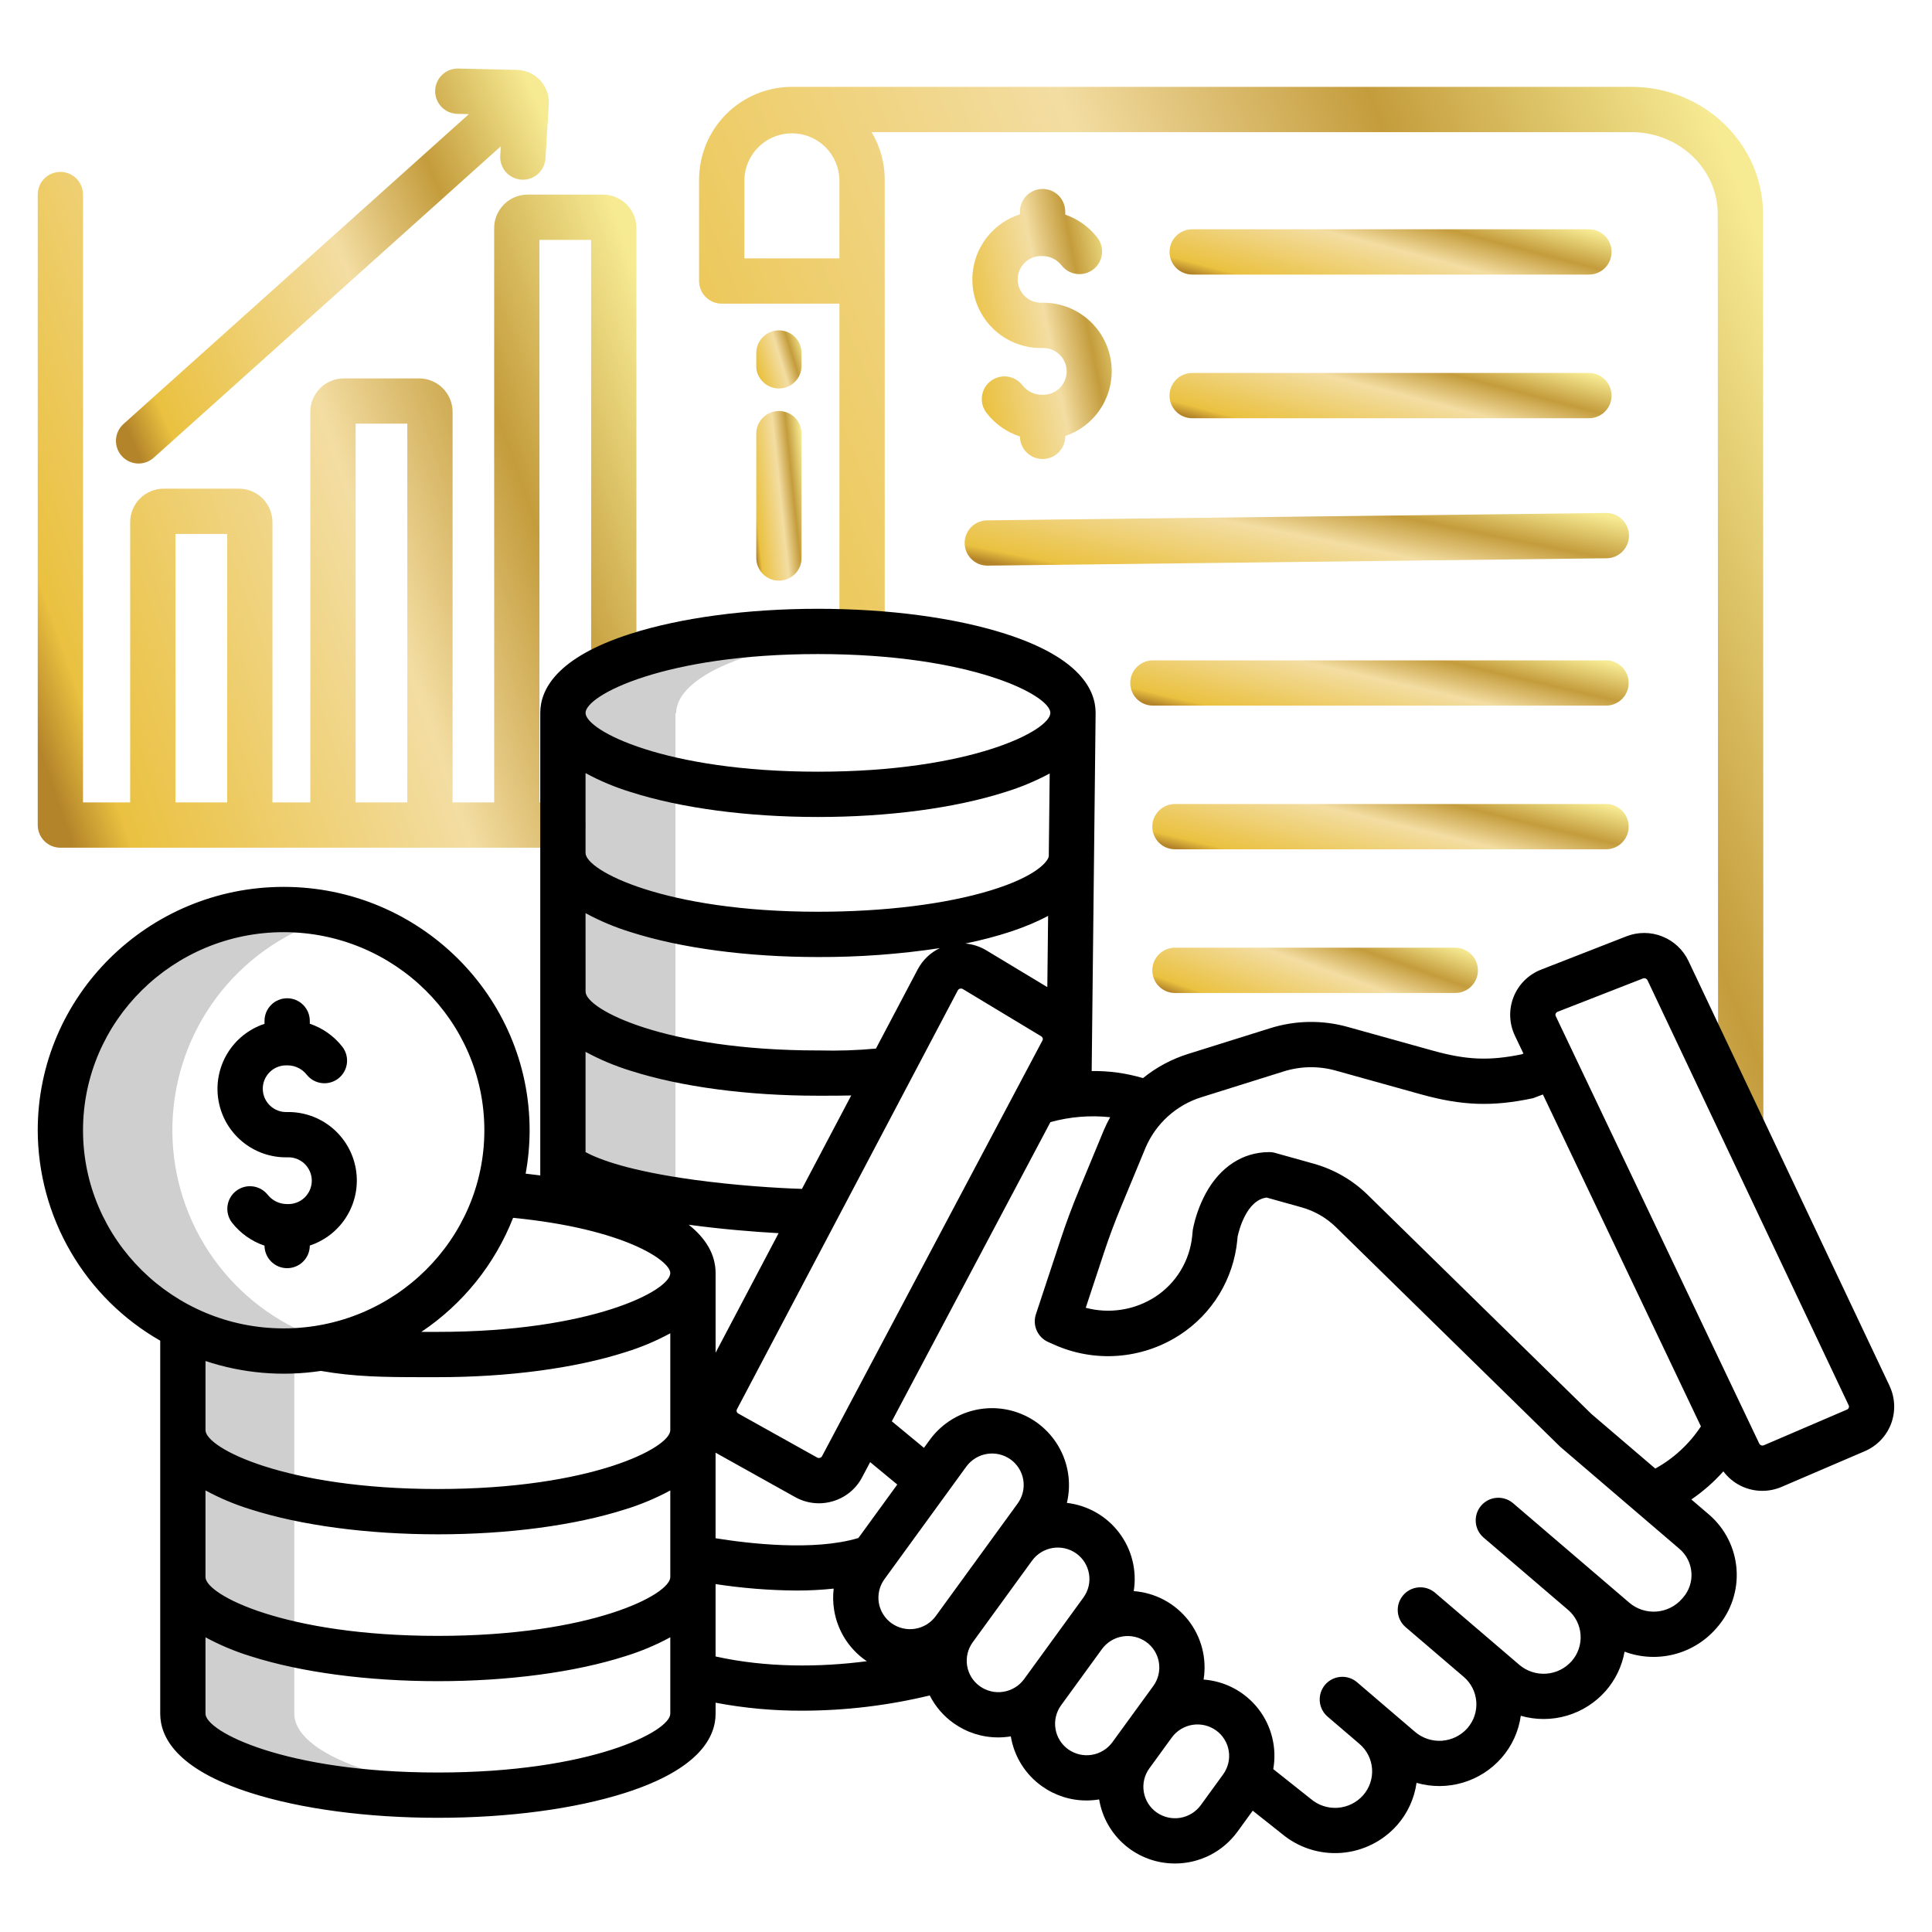 <svg xmlns="http://www.w3.org/2000/svg" width="100" height="100" viewBox="0 0 100 100" fill="none"><path d="M34.961 63.277V36.914L34.996 36.923C34.996 35.976 35.975 35.076 37.629 34.373C39.478 33.584 42.169 33.011 45.276 32.787C45.059 32.771 44.84 32.756 44.619 32.744C43.877 32.703 43.115 32.682 42.338 32.682C38.014 32.682 34.178 33.346 31.77 34.373C30.115 35.076 29.137 35.976 29.137 36.923L29.102 36.914V63.277H34.961Z" fill="#CFCFCF"></path><path d="M15.234 88.701V69.992L15.184 69.981C15.669 69.961 16.153 69.91 16.632 69.831C16.966 69.775 17.294 69.703 17.618 69.62C16.815 69.416 16.037 69.126 15.296 68.756C13.193 67.717 11.461 66.057 10.333 64.001C9.204 61.945 8.735 59.592 8.988 57.26C9.241 54.928 10.203 52.731 11.746 50.964C13.289 49.197 15.337 47.947 17.613 47.383C16.656 47.137 15.672 47.013 14.684 47.014C8.266 47.014 3.062 52.159 3.062 58.503C3.067 60.636 3.666 62.725 4.792 64.536C5.918 66.347 7.526 67.808 9.437 68.756C9.445 68.76 9.454 68.764 9.463 68.768L9.375 68.75V88.701C9.375 91.029 15.366 92.918 22.657 92.918C23.663 92.918 24.643 92.881 25.587 92.813C19.688 92.387 15.234 90.708 15.234 88.701Z" fill="#CFCFCF"></path><path d="M31.208 10.073H27.31C26.851 10.073 26.41 10.256 26.086 10.581C25.761 10.905 25.578 11.346 25.578 11.805V41.533H23.426V21.318C23.425 20.859 23.243 20.419 22.918 20.094C22.593 19.769 22.152 19.586 21.693 19.586H17.795C17.336 19.586 16.895 19.769 16.571 20.094C16.246 20.419 16.063 20.859 16.062 21.318V41.533H14.102V27.026C14.101 26.567 13.918 26.127 13.594 25.802C13.269 25.477 12.828 25.294 12.369 25.294H8.471C8.011 25.294 7.571 25.477 7.246 25.802C6.921 26.127 6.738 26.567 6.738 27.026V41.533H4.297V10.07C4.297 9.759 4.173 9.461 3.954 9.241C3.734 9.022 3.436 8.898 3.125 8.898C2.814 8.898 2.516 9.022 2.296 9.241C2.077 9.461 1.953 9.759 1.953 10.07V42.705C1.953 43.016 2.077 43.314 2.296 43.534C2.516 43.754 2.814 43.877 3.125 43.877H29.137C29.447 43.877 29.745 43.754 29.965 43.534C30.185 43.314 30.308 43.016 30.308 42.705C30.308 42.395 30.185 42.096 29.965 41.877C29.745 41.657 29.447 41.533 29.137 41.533H27.921V12.416H30.597V34.372H32.941V11.805C32.94 11.346 32.758 10.905 32.433 10.581C32.108 10.256 31.668 10.073 31.208 10.073ZM18.406 21.929H21.082V41.533H18.406V21.929ZM9.082 27.637H11.758V41.533H9.082V27.637Z" fill="url(#paint0_linear)"></path><path d="M26.991 9.3C27.016 9.301 27.04 9.302 27.064 9.302C27.362 9.302 27.649 9.188 27.866 8.984C28.083 8.78 28.214 8.5 28.233 8.203L28.406 5.393L28.407 5.371C28.425 4.938 28.274 4.514 27.986 4.19C27.98 4.181 27.975 4.171 27.967 4.163C27.954 4.149 27.939 4.139 27.925 4.125C27.634 3.824 27.239 3.643 26.82 3.619C26.807 3.619 26.794 3.618 26.781 3.618L23.722 3.548C23.568 3.545 23.415 3.572 23.272 3.627C23.128 3.683 22.997 3.766 22.886 3.873C22.661 4.087 22.531 4.383 22.524 4.693C22.517 5.004 22.633 5.305 22.848 5.53C23.063 5.755 23.358 5.885 23.669 5.892L24.271 5.906L6.398 21.941C6.282 22.043 6.187 22.168 6.119 22.307C6.052 22.446 6.012 22.597 6.003 22.752C5.994 22.906 6.016 23.061 6.067 23.207C6.118 23.353 6.197 23.487 6.301 23.603C6.404 23.718 6.529 23.811 6.669 23.878C6.808 23.945 6.96 23.983 7.115 23.991C7.269 23.998 7.424 23.975 7.569 23.923C7.715 23.87 7.849 23.79 7.963 23.686L25.923 7.572L25.893 8.06C25.875 8.37 25.98 8.675 26.186 8.907C26.392 9.139 26.681 9.28 26.991 9.3Z" fill="url(#paint1_linear)"></path><path d="M84.442 4.495H40.989C39.715 4.496 38.493 5.003 37.593 5.903C36.692 6.804 36.185 8.026 36.184 9.3V14.545C36.184 14.856 36.307 15.154 36.527 15.374C36.747 15.594 37.045 15.717 37.356 15.717H43.449V32.71H45.793V9.299C45.794 8.432 45.559 7.582 45.113 6.839H84.442C86.906 6.839 88.911 8.744 88.911 11.087L88.928 58.194H91.271L91.255 11.087C91.255 7.452 88.199 4.495 84.442 4.495ZM43.449 9.299V13.373H38.529V9.299C38.545 8.657 38.811 8.047 39.271 7.599C39.73 7.15 40.347 6.9 40.989 6.9C41.631 6.9 42.247 7.15 42.707 7.599C43.166 8.047 43.433 8.657 43.449 9.299Z" fill="url(#paint2_linear)"></path><path d="M61.707 14.212H82.243C82.554 14.212 82.852 14.088 83.072 13.869C83.292 13.649 83.415 13.351 83.415 13.04C83.415 12.729 83.292 12.431 83.072 12.211C82.852 11.992 82.554 11.868 82.243 11.868H61.707C61.396 11.868 61.098 11.992 60.878 12.211C60.659 12.431 60.535 12.729 60.535 13.04C60.535 13.351 60.659 13.649 60.878 13.869C61.098 14.088 61.396 14.212 61.707 14.212Z" fill="url(#paint3_linear)"></path><path d="M61.707 21.649H82.243C82.554 21.649 82.852 21.525 83.072 21.305C83.292 21.086 83.415 20.788 83.415 20.477C83.415 20.166 83.292 19.868 83.072 19.648C82.852 19.428 82.554 19.305 82.243 19.305H61.707C61.396 19.305 61.098 19.428 60.878 19.648C60.659 19.868 60.535 20.166 60.535 20.477C60.535 20.788 60.659 21.086 60.878 21.305C61.098 21.525 61.396 21.649 61.707 21.649Z" fill="url(#paint4_linear)"></path><path d="M83.137 26.552H83.123L51.096 26.933C50.785 26.935 50.488 27.06 50.269 27.281C50.051 27.502 49.929 27.801 49.931 28.112C49.932 28.423 50.058 28.72 50.279 28.939C50.5 29.157 50.798 29.279 51.109 29.277H51.124L83.15 28.896C83.461 28.895 83.759 28.77 83.977 28.548C84.196 28.327 84.317 28.029 84.316 27.718C84.314 27.407 84.189 27.11 83.968 26.891C83.746 26.673 83.448 26.551 83.137 26.553V26.552Z" fill="url(#paint5_linear)"></path><path d="M83.128 34.18H59.673C59.362 34.18 59.065 34.303 58.845 34.523C58.625 34.743 58.502 35.041 58.502 35.352C58.502 35.662 58.625 35.96 58.845 36.18C59.065 36.4 59.362 36.523 59.673 36.523H83.128C83.438 36.523 83.737 36.4 83.956 36.18C84.176 35.96 84.299 35.662 84.299 35.352C84.299 35.041 84.176 34.743 83.956 34.523C83.737 34.303 83.438 34.18 83.128 34.18Z" fill="url(#paint6_linear)"></path><path d="M83.127 41.616H60.815C60.504 41.616 60.206 41.739 59.986 41.959C59.767 42.179 59.643 42.477 59.643 42.788C59.643 43.099 59.767 43.397 59.986 43.617C60.206 43.836 60.504 43.96 60.815 43.96H83.127C83.438 43.96 83.736 43.836 83.956 43.617C84.176 43.397 84.299 43.099 84.299 42.788C84.299 42.477 84.176 42.179 83.956 41.959C83.736 41.739 83.438 41.616 83.127 41.616Z" fill="url(#paint7_linear)"></path><path d="M75.325 49.053H60.815C60.504 49.053 60.206 49.176 59.986 49.396C59.767 49.616 59.643 49.914 59.643 50.225C59.643 50.536 59.767 50.834 59.986 51.053C60.206 51.273 60.504 51.397 60.815 51.397H75.325C75.636 51.397 75.934 51.273 76.154 51.053C76.374 50.834 76.497 50.536 76.497 50.225C76.497 49.914 76.374 49.616 76.154 49.396C75.934 49.176 75.636 49.053 75.325 49.053Z" fill="url(#paint8_linear)"></path><path d="M53.965 9.78C53.654 9.78 53.356 9.904 53.136 10.123C52.917 10.343 52.793 10.641 52.793 10.952V11.094C51.983 11.353 51.293 11.895 50.849 12.621C50.406 13.347 50.238 14.208 50.376 15.047C50.515 15.886 50.951 16.648 51.604 17.192C52.257 17.737 53.085 18.029 53.935 18.014C54.099 18.006 54.264 18.03 54.418 18.087C54.572 18.144 54.713 18.232 54.832 18.345C54.952 18.458 55.046 18.594 55.111 18.745C55.176 18.896 55.21 19.059 55.21 19.223C55.21 19.388 55.176 19.55 55.111 19.701C55.046 19.852 54.952 19.989 54.832 20.102C54.713 20.215 54.572 20.302 54.418 20.359C54.264 20.416 54.099 20.441 53.935 20.433C53.741 20.434 53.548 20.391 53.373 20.307C53.197 20.223 53.043 20.099 52.923 19.946C52.829 19.822 52.712 19.718 52.578 19.64C52.443 19.562 52.295 19.512 52.141 19.491C51.987 19.471 51.831 19.482 51.681 19.523C51.531 19.564 51.391 19.634 51.268 19.729C51.146 19.825 51.044 19.943 50.967 20.079C50.891 20.214 50.843 20.363 50.825 20.517C50.807 20.672 50.819 20.828 50.862 20.977C50.905 21.126 50.977 21.265 51.074 21.387C51.514 21.951 52.113 22.372 52.793 22.594C52.795 22.905 52.921 23.202 53.142 23.42C53.251 23.528 53.381 23.614 53.524 23.672C53.666 23.73 53.819 23.759 53.973 23.758C54.127 23.757 54.279 23.726 54.421 23.666C54.562 23.606 54.691 23.519 54.799 23.409C54.907 23.299 54.993 23.17 55.051 23.027C55.109 22.885 55.138 22.732 55.137 22.578V22.568C55.937 22.297 56.614 21.748 57.046 21.021C57.477 20.294 57.635 19.437 57.489 18.605C57.344 17.772 56.907 17.018 56.255 16.48C55.603 15.942 54.78 15.654 53.935 15.669C53.774 15.676 53.613 15.651 53.462 15.594C53.31 15.538 53.172 15.451 53.054 15.341C52.937 15.23 52.843 15.097 52.778 14.949C52.712 14.801 52.678 14.641 52.675 14.48C52.673 14.318 52.703 14.158 52.763 14.008C52.824 13.858 52.914 13.722 53.028 13.608C53.142 13.494 53.278 13.403 53.427 13.342C53.577 13.281 53.737 13.251 53.898 13.252C53.921 13.254 53.943 13.256 53.965 13.256C53.976 13.256 53.987 13.255 53.998 13.254C54.182 13.261 54.362 13.308 54.526 13.391C54.69 13.475 54.834 13.593 54.948 13.738C55.139 13.983 55.42 14.142 55.728 14.18C56.037 14.218 56.348 14.132 56.593 13.941C56.838 13.749 56.997 13.469 57.035 13.16C57.073 12.852 56.987 12.541 56.796 12.296C56.369 11.748 55.793 11.335 55.137 11.108V10.952C55.137 10.641 55.013 10.343 54.794 10.123C54.574 9.904 54.276 9.78 53.965 9.78Z" fill="url(#paint9_linear)"></path><path d="M40.317 17.1C40.007 17.1 39.709 17.223 39.489 17.443C39.269 17.663 39.145 17.961 39.145 18.272V18.936C39.145 19.247 39.269 19.545 39.489 19.764C39.709 19.984 40.007 20.108 40.317 20.108C40.628 20.108 40.926 19.984 41.146 19.764C41.366 19.545 41.489 19.247 41.489 18.936V18.272C41.489 17.961 41.366 17.663 41.146 17.443C40.926 17.223 40.628 17.1 40.317 17.1Z" fill="url(#paint10_linear)"></path><path d="M40.317 21.274C40.007 21.274 39.709 21.398 39.489 21.617C39.269 21.837 39.145 22.135 39.145 22.446V28.883C39.145 29.194 39.269 29.492 39.489 29.712C39.709 29.931 40.007 30.055 40.317 30.055C40.628 30.055 40.926 29.931 41.146 29.712C41.366 29.492 41.489 29.194 41.489 28.883V22.446C41.489 22.135 41.366 21.837 41.146 21.617C40.926 21.398 40.628 21.274 40.317 21.274Z" fill="url(#paint11_linear)"></path><path d="M97.806 71.737L87.391 49.732C87.115 49.155 86.632 48.704 86.037 48.469C85.442 48.233 84.781 48.231 84.185 48.463L79.769 50.187C79.447 50.312 79.154 50.501 78.909 50.744C78.664 50.987 78.472 51.277 78.344 51.598C78.217 51.918 78.156 52.262 78.168 52.606C78.179 52.951 78.261 53.29 78.409 53.602L78.852 54.532L78.754 54.573C77.077 54.916 75.906 54.865 74.171 54.383L69.758 53.154C68.444 52.787 67.05 52.81 65.748 53.219L61.49 54.553C60.642 54.819 59.851 55.243 59.161 55.803C58.299 55.547 57.403 55.423 56.505 55.438L56.709 36.912C56.709 36.908 56.709 36.904 56.709 36.899C56.709 35.712 55.897 34.038 52.028 32.802C49.422 31.97 45.98 31.511 42.337 31.511C38.693 31.511 35.251 31.97 32.645 32.802C28.776 34.038 27.964 35.712 27.964 36.899V60.84C27.712 60.806 27.46 60.776 27.207 60.748C27.343 60.008 27.412 59.257 27.413 58.504C27.413 51.557 21.702 45.905 14.683 45.905C7.663 45.905 1.953 51.557 1.953 58.504C1.959 60.716 2.548 62.887 3.662 64.799C4.775 66.711 6.372 68.296 8.293 69.393V88.701C8.293 89.888 9.105 91.563 12.975 92.799C15.581 93.631 19.022 94.089 22.666 94.089C26.31 94.089 29.752 93.631 32.357 92.799C36.227 91.563 37.039 89.888 37.039 88.701V88.132C38.52 88.413 40.024 88.551 41.531 88.545C43.752 88.543 45.964 88.278 48.123 87.756C48.412 88.327 48.835 88.819 49.356 89.19C50.03 89.671 50.838 89.93 51.666 89.928C51.886 89.928 52.104 89.91 52.32 89.874C52.404 90.389 52.59 90.883 52.867 91.326C53.143 91.769 53.505 92.152 53.93 92.454C54.604 92.935 55.411 93.194 56.239 93.192C56.457 93.192 56.675 93.174 56.891 93.138C57.046 94.066 57.524 94.908 58.242 95.515C58.96 96.122 59.87 96.455 60.81 96.454C61.44 96.456 62.062 96.308 62.625 96.023C63.187 95.738 63.674 95.324 64.046 94.814L64.841 93.721L66.339 94.909C67.197 95.631 68.304 95.989 69.423 95.905C70.542 95.82 71.583 95.301 72.324 94.458C72.861 93.844 73.207 93.087 73.32 92.28C74.1 92.504 74.929 92.501 75.708 92.272C76.487 92.043 77.185 91.598 77.72 90.987C78.257 90.374 78.603 89.617 78.716 88.809C79.497 89.033 80.325 89.031 81.104 88.802C81.883 88.573 82.581 88.127 83.116 87.516C83.618 86.942 83.954 86.241 84.087 85.49C84.905 85.795 85.796 85.843 86.642 85.63C87.488 85.416 88.25 84.95 88.825 84.293L88.876 84.234C89.235 83.823 89.509 83.345 89.682 82.827C89.855 82.309 89.923 81.762 89.883 81.218C89.843 80.674 89.695 80.143 89.448 79.656C89.201 79.169 88.86 78.736 88.445 78.382L87.544 77.612C88.154 77.196 88.71 76.708 89.201 76.157C89.436 76.471 89.74 76.725 90.09 76.9C90.439 77.075 90.825 77.166 91.216 77.166C91.562 77.166 91.905 77.095 92.222 76.958L96.519 75.114C96.829 74.982 97.11 74.788 97.344 74.545C97.577 74.302 97.76 74.014 97.88 73.699C97.999 73.383 98.055 73.047 98.041 72.71C98.028 72.373 97.947 72.042 97.803 71.737H97.806ZM42.337 33.854C50.272 33.854 54.364 35.987 54.366 36.898V36.9C54.364 37.81 50.271 39.943 42.337 39.943C34.403 39.943 30.308 37.809 30.308 36.899C30.308 35.988 34.401 33.854 42.337 33.854H42.337ZM30.308 40.016C31.053 40.42 31.836 40.748 32.646 40.996C35.252 41.829 38.694 42.287 42.337 42.287C45.981 42.287 49.423 41.829 52.029 40.996C52.826 40.752 53.597 40.429 54.332 40.035L54.285 44.302C54.282 44.529 53.729 45.337 51.288 46.084C48.955 46.798 45.776 47.192 42.337 47.192C34.401 47.192 30.308 45.058 30.308 44.148V40.016ZM42.549 75.371C42.538 75.392 42.523 75.41 42.504 75.425C42.485 75.44 42.464 75.451 42.441 75.457C42.417 75.465 42.391 75.468 42.366 75.465C42.34 75.462 42.316 75.454 42.294 75.441L38.214 73.164C38.194 73.154 38.178 73.141 38.164 73.124C38.15 73.108 38.14 73.089 38.133 73.069C38.127 73.049 38.124 73.027 38.126 73.006C38.128 72.985 38.134 72.964 38.144 72.945L49.576 51.262C49.588 51.24 49.603 51.221 49.623 51.206C49.642 51.191 49.664 51.18 49.687 51.174C49.705 51.169 49.722 51.167 49.74 51.167C49.775 51.167 49.809 51.176 49.838 51.194L53.893 53.639C53.93 53.659 53.957 53.693 53.969 53.733C53.981 53.774 53.977 53.817 53.957 53.854L42.549 75.371ZM45.039 75.679L46.443 76.839L44.431 79.606C42.134 80.305 38.678 79.885 37.038 79.619V75.189C37.05 75.195 37.06 75.203 37.071 75.209L41.151 77.486C41.527 77.698 41.951 77.809 42.383 77.81C42.627 77.81 42.871 77.775 43.105 77.705C43.428 77.611 43.728 77.453 43.989 77.241C44.249 77.028 44.464 76.766 44.62 76.469L45.039 75.679ZM51.047 49.187C50.718 48.99 50.348 48.87 49.965 48.837C51.639 48.493 53.114 48.017 54.25 47.405L54.209 51.093L51.047 49.187ZM30.308 47.265C31.053 47.669 31.836 47.997 32.646 48.246C35.252 49.078 38.694 49.536 42.337 49.536C44.449 49.544 46.558 49.39 48.646 49.075C48.158 49.307 47.758 49.691 47.504 50.168L45.339 54.274C44.368 54.364 43.392 54.397 42.416 54.371H42.338C34.401 54.371 30.309 52.237 30.309 51.327L30.308 47.265ZM30.308 54.443C31.053 54.847 31.836 55.175 32.646 55.424C35.252 56.256 38.694 56.714 42.337 56.714H42.488C43.11 56.714 43.599 56.714 44.059 56.701L41.509 61.536C40.203 61.497 38.057 61.358 35.91 61.064C32.584 60.607 31.021 60.02 30.308 59.632V54.443ZM4.297 58.504C4.297 52.849 8.956 48.249 14.683 48.249C20.41 48.249 25.07 52.849 25.07 58.504C25.07 64.158 20.411 68.757 14.683 68.757C8.956 68.757 4.297 64.158 4.297 58.504ZM34.694 88.701C34.694 89.611 30.602 91.745 22.665 91.745C14.729 91.745 10.636 89.611 10.636 88.701V84.746C11.381 85.15 12.164 85.478 12.974 85.727C15.579 86.559 19.021 87.017 22.665 87.017C26.309 87.017 29.751 86.559 32.356 85.727C33.166 85.478 33.949 85.15 34.694 84.746L34.694 88.701ZM34.694 81.629C34.694 82.539 30.602 84.673 22.665 84.673C14.736 84.673 10.643 82.543 10.636 81.631V77.144C11.381 77.548 12.164 77.876 12.974 78.125C15.58 78.957 19.021 79.416 22.665 79.416C26.309 79.416 29.751 78.957 32.356 78.125C33.166 77.877 33.95 77.548 34.694 77.145V81.629ZM34.694 74.027C34.694 74.937 30.602 77.071 22.665 77.071C14.742 77.071 10.651 74.945 10.637 74.031V70.446C12.559 71.085 14.606 71.261 16.609 70.958C18.355 71.264 19.875 71.282 21.868 71.282H22.665C26.309 71.282 29.751 70.824 32.356 69.992C33.166 69.743 33.949 69.415 34.694 69.011L34.694 74.027ZM22.665 68.938H21.809C23.956 67.5 25.613 65.441 26.558 63.035C32.336 63.602 34.694 65.258 34.694 65.894C34.694 66.804 30.602 68.938 22.665 68.938ZM35.648 63.392C37.317 63.619 38.991 63.757 40.3 63.829L37.039 70.016V65.894C37.038 64.914 36.518 64.085 35.648 63.392ZM37.038 85.738V81.992C38.422 82.204 39.819 82.316 41.219 82.326C41.864 82.328 42.51 82.294 43.151 82.226C43.107 82.594 43.115 82.966 43.174 83.333C43.257 83.851 43.442 84.347 43.719 84.793C43.996 85.239 44.359 85.625 44.787 85.929C44.814 85.948 44.843 85.964 44.87 85.983C42.442 86.303 39.668 86.323 37.038 85.738ZM48.452 83.625L48.451 83.627L48.434 83.65C48.178 84 47.795 84.235 47.367 84.304C46.94 84.374 46.502 84.272 46.149 84.021C45.974 83.896 45.825 83.738 45.712 83.555C45.598 83.373 45.522 83.169 45.487 82.957C45.453 82.745 45.461 82.528 45.511 82.319C45.56 82.11 45.651 81.913 45.778 81.739L50.017 75.909C50.273 75.559 50.657 75.324 51.084 75.255C51.513 75.185 51.951 75.287 52.304 75.538C52.479 75.663 52.627 75.821 52.741 76.003C52.854 76.186 52.931 76.389 52.965 76.601C53 76.813 52.992 77.03 52.942 77.239C52.892 77.448 52.801 77.645 52.675 77.819L48.452 83.625ZM53.008 86.91C52.752 87.26 52.368 87.496 51.939 87.565C51.511 87.635 51.073 87.533 50.719 87.281C50.544 87.157 50.396 86.999 50.282 86.817C50.169 86.634 50.093 86.431 50.058 86.219C50.024 86.008 50.032 85.791 50.081 85.582C50.131 85.373 50.222 85.177 50.348 85.003L53.421 80.777C53.677 80.427 54.06 80.192 54.488 80.123C54.915 80.053 55.353 80.155 55.706 80.406C55.882 80.531 56.03 80.689 56.144 80.871C56.257 81.054 56.333 81.257 56.368 81.47C56.402 81.682 56.395 81.899 56.345 82.108C56.295 82.317 56.204 82.514 56.078 82.688L53.008 86.91ZM57.596 90.15L57.595 90.152L57.578 90.176C57.322 90.525 56.939 90.76 56.511 90.83C56.084 90.899 55.646 90.797 55.293 90.547C55.118 90.422 54.969 90.264 54.856 90.081C54.742 89.898 54.666 89.695 54.632 89.483C54.597 89.271 54.605 89.054 54.655 88.845C54.705 88.636 54.795 88.439 54.922 88.265L57.037 85.356C57.293 85.006 57.676 84.771 58.104 84.702C58.532 84.632 58.97 84.734 59.324 84.985C59.499 85.11 59.647 85.268 59.761 85.45C59.874 85.633 59.95 85.836 59.985 86.048C60.019 86.26 60.011 86.477 59.962 86.686C59.912 86.895 59.821 87.092 59.695 87.266L57.596 90.15ZM63.309 91.843L62.151 93.436C61.895 93.786 61.511 94.021 61.083 94.091C60.654 94.16 60.216 94.058 59.862 93.807C59.687 93.683 59.539 93.525 59.426 93.342C59.312 93.16 59.236 92.957 59.202 92.745C59.167 92.534 59.175 92.317 59.224 92.108C59.274 91.899 59.365 91.702 59.491 91.529L60.652 89.933C60.908 89.583 61.291 89.348 61.719 89.278C62.147 89.209 62.585 89.311 62.938 89.562C63.113 89.686 63.262 89.844 63.375 90.027C63.489 90.209 63.565 90.412 63.599 90.624C63.634 90.837 63.626 91.053 63.576 91.262C63.526 91.471 63.436 91.668 63.309 91.842L63.309 91.843ZM87.548 81.392C87.565 81.627 87.536 81.863 87.461 82.087C87.386 82.31 87.267 82.517 87.112 82.694L87.061 82.752C86.725 83.138 86.251 83.375 85.741 83.414C85.231 83.453 84.727 83.289 84.337 82.959L78.332 77.819L78.304 77.795C78.067 77.598 77.762 77.502 77.455 77.528C77.148 77.553 76.863 77.699 76.663 77.933C76.463 78.168 76.362 78.472 76.385 78.779C76.407 79.087 76.549 79.373 76.781 79.576L76.807 79.599L81.163 83.327C81.35 83.487 81.504 83.684 81.615 83.904C81.726 84.125 81.793 84.365 81.81 84.612C81.828 84.858 81.796 85.106 81.718 85.34C81.639 85.574 81.515 85.79 81.352 85.976C81.016 86.358 80.544 86.593 80.036 86.629C79.528 86.666 79.027 86.501 78.64 86.171L74.265 82.428C74.028 82.232 73.723 82.137 73.417 82.163C73.111 82.19 72.827 82.335 72.627 82.569C72.427 82.803 72.328 83.105 72.349 83.412C72.37 83.719 72.511 84.005 72.741 84.209L75.758 86.79C75.947 86.951 76.102 87.147 76.215 87.368C76.327 87.589 76.394 87.83 76.413 88.077C76.431 88.324 76.4 88.573 76.322 88.808C76.243 89.043 76.118 89.26 75.955 89.447C75.619 89.829 75.147 90.063 74.639 90.1C74.132 90.136 73.63 89.972 73.243 89.642L70.226 87.06C69.989 86.864 69.684 86.769 69.378 86.796C69.072 86.822 68.788 86.968 68.588 87.201C68.389 87.435 68.289 87.738 68.31 88.044C68.331 88.351 68.472 88.637 68.702 88.841L70.362 90.261C70.552 90.421 70.707 90.618 70.819 90.838C70.931 91.059 70.999 91.3 71.017 91.548C71.036 91.795 71.004 92.043 70.926 92.278C70.847 92.513 70.723 92.731 70.56 92.917C70.224 93.299 69.751 93.534 69.243 93.571C68.736 93.607 68.234 93.443 67.847 93.112L65.904 91.569C66.001 91.024 65.981 90.465 65.848 89.928C65.715 89.391 65.471 88.887 65.131 88.45C64.791 88.013 64.363 87.653 63.875 87.391C63.387 87.13 62.85 86.974 62.298 86.934C62.385 86.392 62.359 85.838 62.221 85.308C62.083 84.777 61.836 84.28 61.496 83.85C61.156 83.42 60.73 83.065 60.246 82.807C59.761 82.55 59.229 82.397 58.682 82.356C58.767 81.828 58.743 81.287 58.614 80.768C58.484 80.249 58.251 79.761 57.927 79.334C57.604 78.907 57.198 78.551 56.733 78.285C56.268 78.02 55.754 77.851 55.222 77.79C55.435 76.894 55.331 75.951 54.927 75.124C54.523 74.296 53.845 73.633 53.008 73.249C52.171 72.865 51.227 72.783 50.336 73.016C49.445 73.25 48.663 73.785 48.122 74.531L47.824 74.941L46.16 73.566L54.37 58.08C55.376 57.802 56.425 57.716 57.462 57.827C57.342 58.043 57.232 58.266 57.135 58.494L55.834 61.635C55.5 62.441 55.191 63.269 54.917 64.098L53.619 68.024C53.527 68.301 53.542 68.601 53.66 68.868C53.779 69.134 53.992 69.347 54.258 69.464L54.538 69.588C55.582 70.06 56.728 70.263 57.871 70.175C59.014 70.088 60.116 69.714 61.076 69.088C61.904 68.548 62.601 67.829 63.114 66.983C63.627 66.138 63.943 65.189 64.04 64.205C64.047 64.14 64.052 64.074 64.058 64.007C64.118 63.725 64.505 62.118 65.561 61.986L67.372 62.492C68.04 62.679 68.65 63.03 69.146 63.515L80.762 74.89L86.923 80.164C87.104 80.317 87.252 80.504 87.359 80.715C87.466 80.926 87.53 81.156 87.547 81.392H87.548ZM85.677 76.013L82.373 73.188L70.786 61.84C70.008 61.079 69.051 60.527 68.003 60.234L66.007 59.676C65.903 59.645 65.795 59.631 65.687 59.633C64.322 59.638 63.157 60.398 62.409 61.771C62.092 62.361 61.865 62.997 61.739 63.655L61.708 63.976C61.644 64.612 61.438 65.226 61.106 65.772C60.773 66.318 60.322 66.782 59.786 67.13C59.26 67.468 58.669 67.692 58.051 67.788C57.433 67.885 56.802 67.851 56.198 67.69L57.143 64.832C57.399 64.058 57.687 63.283 57.999 62.53L59.296 59.401C59.56 58.782 59.957 58.228 60.457 57.777C60.957 57.326 61.548 56.989 62.191 56.79L66.449 55.455C67.32 55.182 68.251 55.167 69.13 55.412L73.543 56.641C75.674 57.234 77.248 57.289 79.349 56.843L79.86 56.65L88.039 73.829C87.44 74.738 86.63 75.488 85.677 76.013H85.677ZM95.693 72.863C95.684 72.885 95.672 72.905 95.655 72.922C95.639 72.939 95.619 72.952 95.597 72.961L91.301 74.805C91.257 74.824 91.208 74.826 91.163 74.81C91.118 74.795 91.081 74.762 91.059 74.72L80.525 52.594C80.515 52.574 80.51 52.553 80.509 52.531C80.508 52.51 80.512 52.488 80.521 52.468C80.529 52.446 80.543 52.425 80.56 52.408C80.578 52.392 80.598 52.379 80.621 52.37L85.037 50.646C85.081 50.629 85.129 50.629 85.172 50.645C85.216 50.661 85.252 50.693 85.273 50.734L95.688 72.74C95.697 72.759 95.702 72.779 95.703 72.801C95.704 72.822 95.7 72.843 95.693 72.863H95.693Z" fill="black"></path><path d="M14.863 65.641C15.174 65.641 15.472 65.517 15.692 65.297C15.912 65.078 16.035 64.779 16.035 64.469C16.84 64.203 17.524 63.658 17.961 62.931C18.399 62.205 18.561 61.346 18.419 60.51C18.278 59.674 17.841 58.917 17.188 58.375C16.536 57.834 15.711 57.544 14.863 57.559C14.702 57.566 14.542 57.541 14.391 57.485C14.239 57.429 14.101 57.343 13.984 57.233C13.866 57.123 13.772 56.991 13.706 56.843C13.641 56.696 13.605 56.538 13.602 56.377C13.598 56.215 13.627 56.055 13.687 55.906C13.746 55.756 13.835 55.62 13.948 55.505C14.061 55.39 14.195 55.298 14.344 55.236C14.493 55.174 14.652 55.142 14.813 55.143C14.83 55.143 14.847 55.145 14.863 55.145C14.88 55.145 14.895 55.144 14.91 55.143C15.097 55.148 15.28 55.194 15.447 55.277C15.614 55.361 15.761 55.48 15.876 55.627C16.068 55.869 16.348 56.024 16.655 56.061C16.962 56.097 17.27 56.011 17.514 55.821C17.757 55.631 17.916 55.352 17.955 55.046C17.994 54.74 17.911 54.431 17.724 54.185C17.291 53.629 16.703 53.213 16.035 52.988V52.842C16.035 52.531 15.912 52.233 15.692 52.013C15.472 51.793 15.174 51.67 14.863 51.67C14.553 51.67 14.254 51.793 14.035 52.013C13.815 52.233 13.691 52.531 13.691 52.842V52.993C12.886 53.259 12.203 53.804 11.765 54.531C11.328 55.257 11.165 56.116 11.307 56.952C11.448 57.788 11.885 58.546 12.538 59.087C13.19 59.628 14.015 59.918 14.863 59.903C15.027 59.895 15.192 59.919 15.346 59.976C15.5 60.033 15.641 60.121 15.76 60.234C15.88 60.347 15.974 60.483 16.039 60.634C16.104 60.785 16.138 60.948 16.138 61.112C16.138 61.277 16.104 61.439 16.039 61.59C15.974 61.741 15.88 61.878 15.76 61.991C15.641 62.104 15.5 62.192 15.346 62.248C15.192 62.305 15.027 62.33 14.863 62.322C14.668 62.323 14.476 62.28 14.3 62.196C14.125 62.112 13.971 61.988 13.851 61.835C13.658 61.595 13.378 61.441 13.072 61.406C12.767 61.37 12.459 61.457 12.217 61.646C11.974 61.835 11.816 62.112 11.776 62.418C11.736 62.723 11.818 63.031 12.003 63.277C12.436 63.833 13.023 64.25 13.691 64.475C13.693 64.784 13.817 65.081 14.037 65.299C14.256 65.518 14.553 65.641 14.863 65.641Z" fill="black"></path><defs><linearGradient id="paint0_linear" x1="27.296" y1="-1.999" x2="-7.862" y2="10.2" gradientUnits="userSpaceOnUse"><stop stop-color="#F6EA93"></stop><stop offset="0.246" stop-color="#C49C3C"></stop><stop offset="0.475" stop-color="#F3DDA2"></stop><stop offset="0.923" stop-color="#EAC140"></stop><stop offset="1" stop-color="#B4842A"></stop></linearGradient><linearGradient id="paint1_linear" x1="24.327" y1="-2.821" x2="0.275" y2="7.503" gradientUnits="userSpaceOnUse"><stop stop-color="#F6EA93"></stop><stop offset="0.246" stop-color="#C49C3C"></stop><stop offset="0.475" stop-color="#F3DDA2"></stop><stop offset="0.923" stop-color="#EAC140"></stop><stop offset="1" stop-color="#B4842A"></stop></linearGradient><linearGradient id="paint2_linear" x1="81.237" y1="-12.234" x2="20.944" y2="11.99" gradientUnits="userSpaceOnUse"><stop stop-color="#F6EA93"></stop><stop offset="0.246" stop-color="#C49C3C"></stop><stop offset="0.475" stop-color="#F3DDA2"></stop><stop offset="0.923" stop-color="#EAC140"></stop><stop offset="1" stop-color="#B4842A"></stop></linearGradient><linearGradient id="paint3_linear" x1="79.247" y1="11.138" x2="77.385" y2="18.258" gradientUnits="userSpaceOnUse"><stop stop-color="#F6EA93"></stop><stop offset="0.246" stop-color="#C49C3C"></stop><stop offset="0.475" stop-color="#F3DDA2"></stop><stop offset="0.923" stop-color="#EAC140"></stop><stop offset="1" stop-color="#B4842A"></stop></linearGradient><linearGradient id="paint4_linear" x1="79.247" y1="18.575" x2="77.385" y2="25.695" gradientUnits="userSpaceOnUse"><stop stop-color="#F6EA93"></stop><stop offset="0.246" stop-color="#C49C3C"></stop><stop offset="0.475" stop-color="#F3DDA2"></stop><stop offset="0.923" stop-color="#EAC140"></stop><stop offset="1" stop-color="#B4842A"></stop></linearGradient><linearGradient id="paint5_linear" x1="78.052" y1="25.703" x2="76.332" y2="34.2" gradientUnits="userSpaceOnUse"><stop stop-color="#F6EA93"></stop><stop offset="0.246" stop-color="#C49C3C"></stop><stop offset="0.475" stop-color="#F3DDA2"></stop><stop offset="0.923" stop-color="#EAC140"></stop><stop offset="1" stop-color="#B4842A"></stop></linearGradient><linearGradient id="paint6_linear" x1="79.6" y1="33.45" x2="77.926" y2="40.668" gradientUnits="userSpaceOnUse"><stop stop-color="#F6EA93"></stop><stop offset="0.246" stop-color="#C49C3C"></stop><stop offset="0.475" stop-color="#F3DDA2"></stop><stop offset="0.923" stop-color="#EAC140"></stop><stop offset="1" stop-color="#B4842A"></stop></linearGradient><linearGradient id="paint7_linear" x1="79.808" y1="40.886" x2="78.064" y2="48.07" gradientUnits="userSpaceOnUse"><stop stop-color="#F6EA93"></stop><stop offset="0.246" stop-color="#C49C3C"></stop><stop offset="0.475" stop-color="#F3DDA2"></stop><stop offset="0.923" stop-color="#EAC140"></stop><stop offset="1" stop-color="#B4842A"></stop></linearGradient><linearGradient id="paint8_linear" x1="73.427" y1="48.323" x2="71.028" y2="55.078" gradientUnits="userSpaceOnUse"><stop stop-color="#F6EA93"></stop><stop offset="0.246" stop-color="#C49C3C"></stop><stop offset="0.475" stop-color="#F3DDA2"></stop><stop offset="0.923" stop-color="#EAC140"></stop><stop offset="1" stop-color="#B4842A"></stop></linearGradient><linearGradient id="paint9_linear" x1="56.228" y1="5.426" x2="47.419" y2="7.206" gradientUnits="userSpaceOnUse"><stop stop-color="#F6EA93"></stop><stop offset="0.246" stop-color="#C49C3C"></stop><stop offset="0.475" stop-color="#F3DDA2"></stop><stop offset="0.923" stop-color="#EAC140"></stop><stop offset="1" stop-color="#B4842A"></stop></linearGradient><linearGradient id="paint10_linear" x1="41.062" y1="16.163" x2="38.337" y2="16.995" gradientUnits="userSpaceOnUse"><stop stop-color="#F6EA93"></stop><stop offset="0.246" stop-color="#C49C3C"></stop><stop offset="0.475" stop-color="#F3DDA2"></stop><stop offset="0.923" stop-color="#EAC140"></stop><stop offset="1" stop-color="#B4842A"></stop></linearGradient><linearGradient id="paint11_linear" x1="41.062" y1="18.539" x2="38.115" y2="18.847" gradientUnits="userSpaceOnUse"><stop stop-color="#F6EA93"></stop><stop offset="0.246" stop-color="#C49C3C"></stop><stop offset="0.475" stop-color="#F3DDA2"></stop><stop offset="0.923" stop-color="#EAC140"></stop><stop offset="1" stop-color="#B4842A"></stop></linearGradient></defs></svg>
